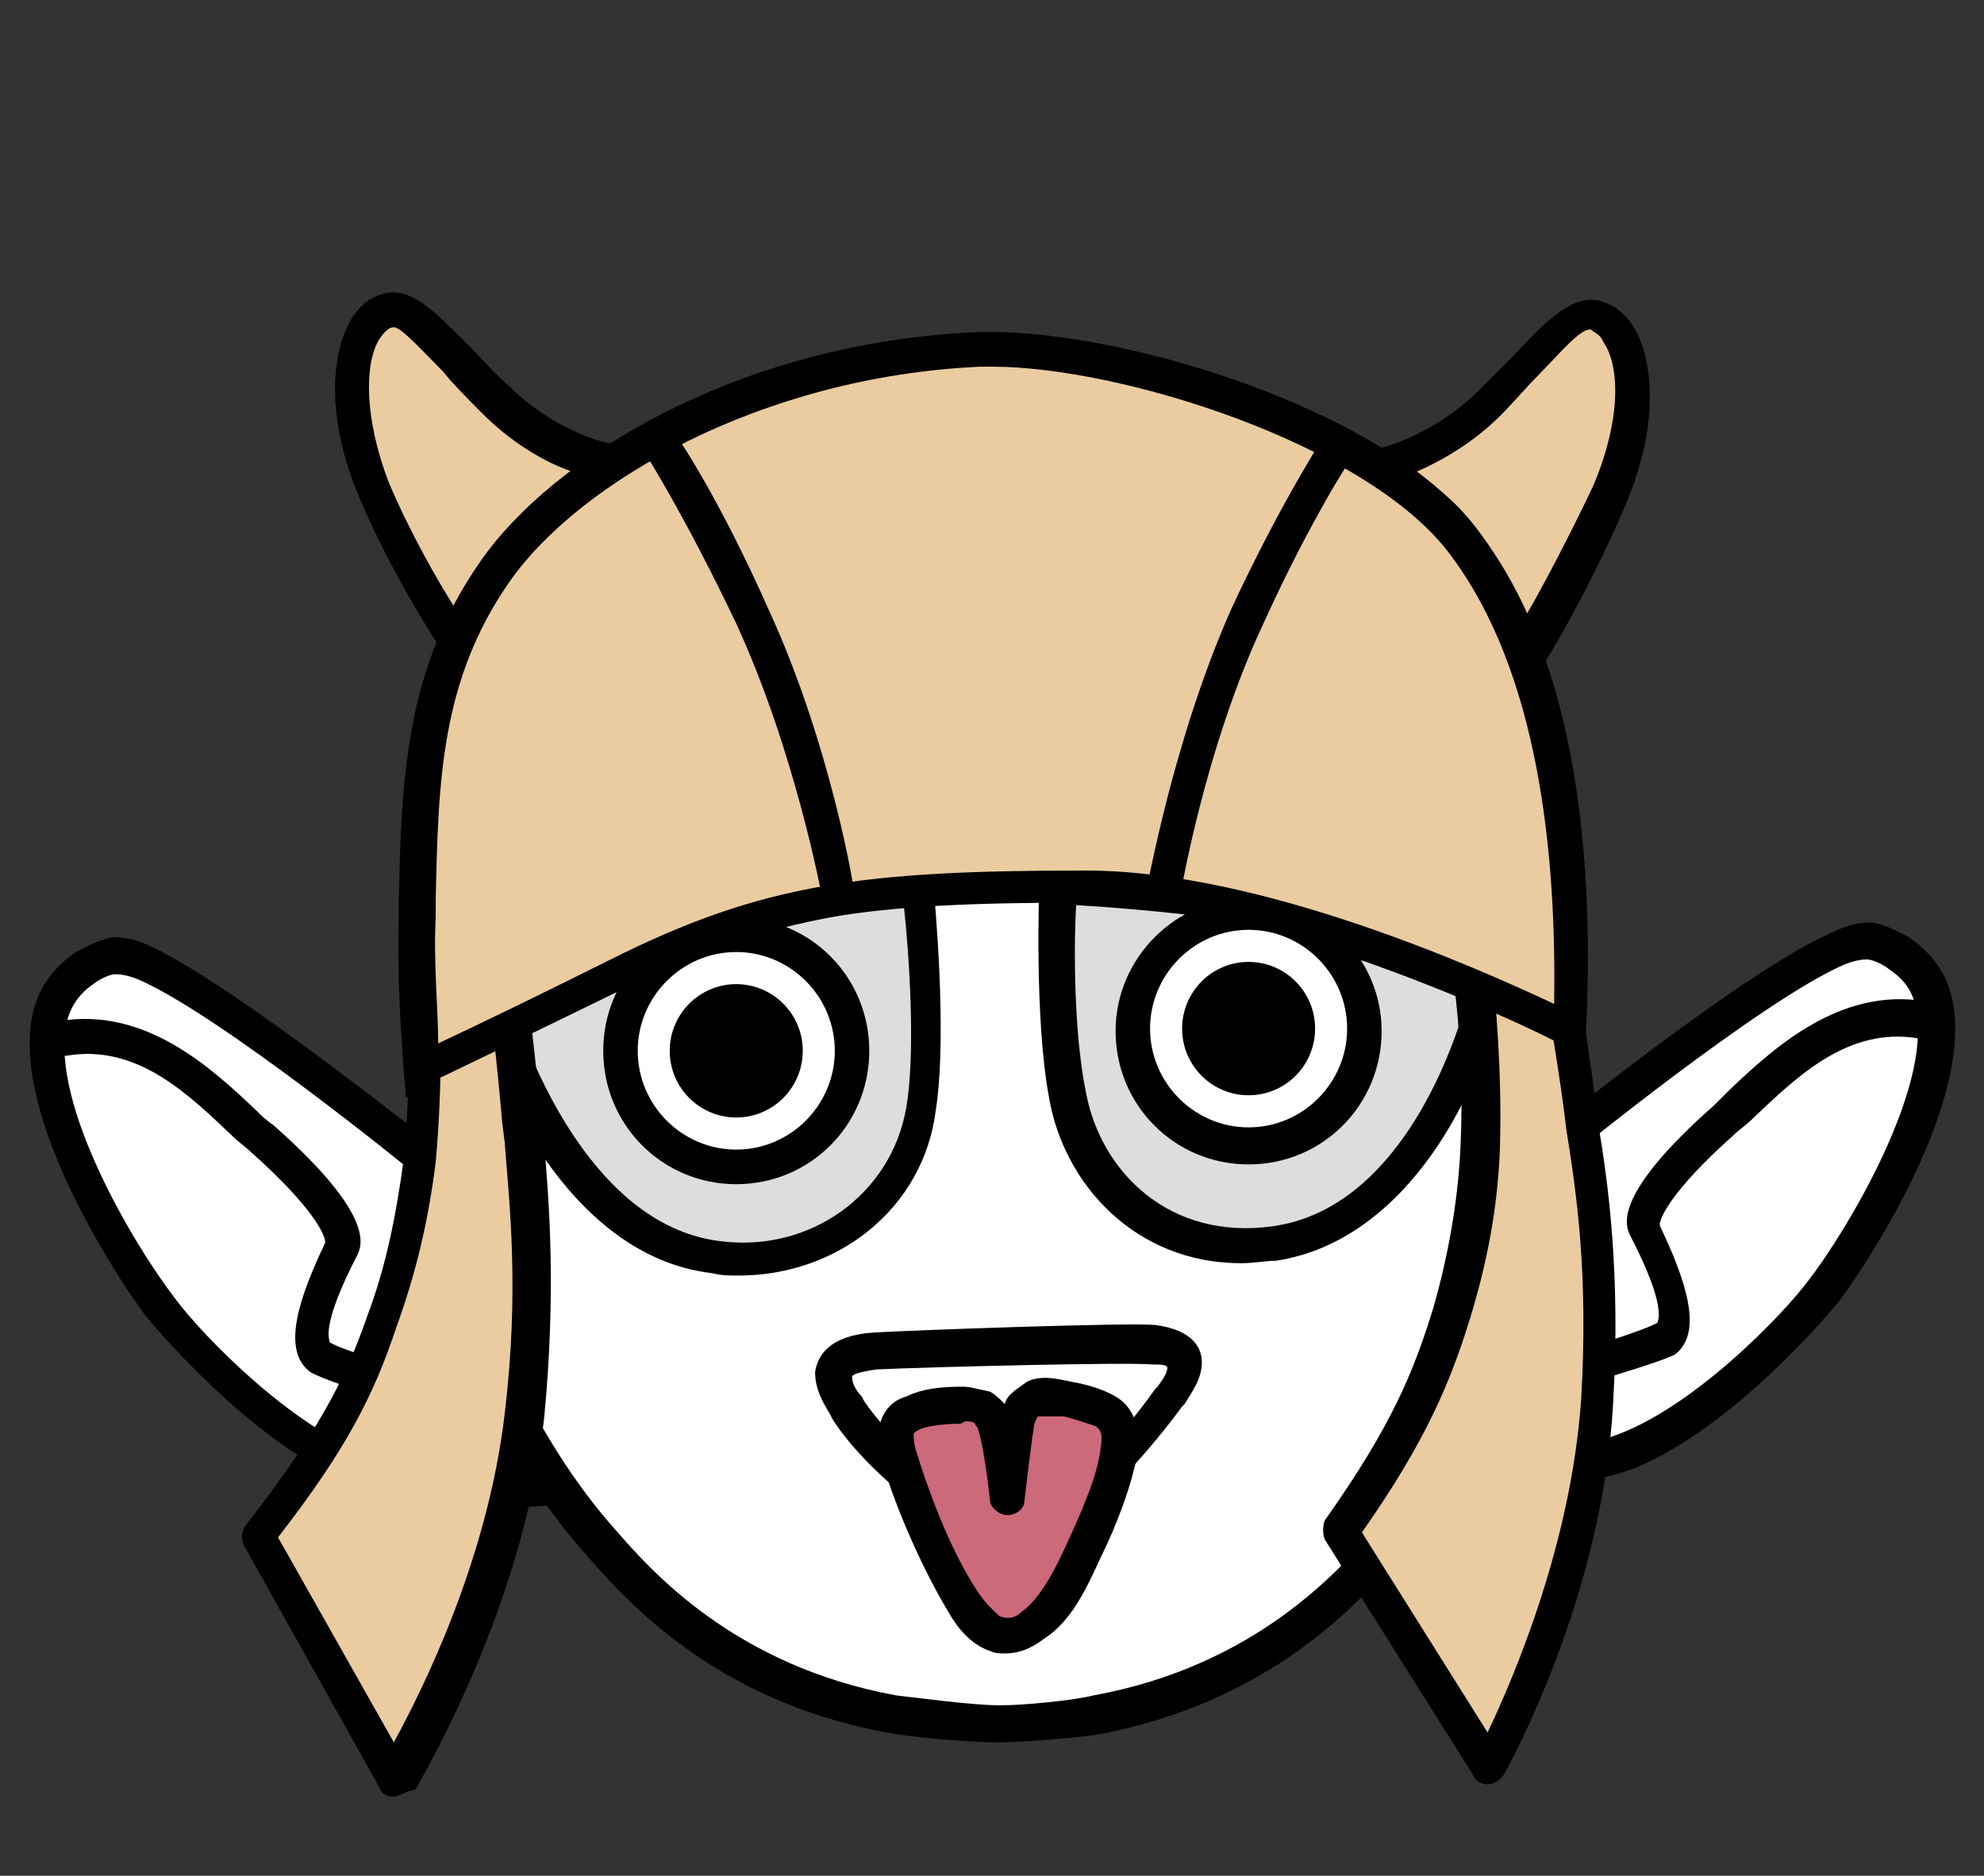 <svg width="55" height="52" viewBox="0 0 55 52" fill="none" xmlns="http://www.w3.org/2000/svg">
<rect x="0" y="0" width="55" height="52" fill="#333333" stroke="none"/>
<g id="2Yellow Ninja- Mask3-Char2" clip-path="url(#clip0_1146_212)">
<g id="Group">
<g id="Group_2">
<g id="Group_3">
<g id="Group_4">
<path id="Vector" d="M11.941 32.281C11.941 32.281 6.341 27.762 4.02 26.735C3.61 26.599 3.337 26.53 3.132 26.53C2.859 26.599 2.517 26.735 2.381 26.872C-0.351 28.584 2.995 34.267 4.429 36.184C5.181 37.074 7.707 39.95 10.166 40.771C12.214 41.524 15.287 41.182 15.287 41.182" fill="white"/>
<path id="Vector_2" d="M13.854 41.798C14.674 41.798 15.22 41.73 15.288 41.73L15.22 40.771C15.152 40.771 12.147 41.045 10.303 40.361C8.118 39.607 5.591 37.006 4.84 35.979C3.679 34.472 1.425 30.638 1.835 28.447C1.904 27.968 2.177 27.557 2.586 27.283C2.655 27.215 2.996 27.009 3.201 27.009C3.269 27.009 3.474 27.009 3.816 27.146C6.069 28.105 11.532 32.555 11.601 32.624L12.215 31.87C12.01 31.734 6.547 27.352 4.225 26.256C3.816 26.051 3.474 25.982 3.133 25.982C2.723 26.051 2.382 26.256 2.108 26.393C1.494 26.804 1.016 27.42 0.879 28.242C0.401 30.98 3.064 35.157 4.021 36.458C4.635 37.211 7.298 40.224 9.893 41.182C11.191 41.73 12.762 41.798 13.854 41.798Z" fill="black"/>
</g>
<g id="Group_5">
<path id="Vector_3" d="M13.854 39.744C14.059 39.744 14.264 39.607 14.332 39.402C14.401 39.128 14.264 38.854 13.991 38.786C11.874 38.169 9.415 37.416 9.142 37.211C9.142 37.142 8.869 36.8 9.894 34.815C10.03 34.541 10.44 33.719 7.572 31.186C7.367 31.049 7.23 30.912 7.094 30.775C5.864 29.611 4.021 27.899 1.63 28.31C1.357 28.31 1.221 28.584 1.221 28.858C1.289 29.132 1.494 29.269 1.835 29.269C3.816 28.926 5.25 30.364 6.479 31.528C6.616 31.665 6.82 31.802 6.957 31.939C8.733 33.514 9.074 34.335 9.006 34.472C8.323 35.91 7.777 37.416 8.596 38.033C9.279 38.443 13.035 39.47 13.854 39.744C13.786 39.744 13.718 39.744 13.854 39.744Z" fill="black"/>
</g>
</g>
<g id="Group_6">
<g id="Group_7">
<path id="Vector_4" d="M43.151 31.802C43.151 31.802 48.751 27.283 51.072 26.256C51.482 26.119 51.755 26.051 51.96 26.051C52.233 26.119 52.575 26.256 52.712 26.393C55.443 28.105 52.097 33.788 50.663 35.705C49.912 36.595 47.385 39.47 44.926 40.292C42.878 41.045 39.805 40.703 39.805 40.703" fill="white"/>
<path id="Vector_5" d="M41.17 41.251C40.351 41.251 39.805 41.182 39.736 41.182L39.805 40.224C39.873 40.224 42.878 40.497 44.721 39.813C46.907 39.06 49.434 36.458 50.185 35.431C51.277 33.993 53.531 30.159 53.121 28.036C53.053 27.489 52.78 27.146 52.37 26.872C52.302 26.804 51.96 26.599 51.755 26.599C51.687 26.599 51.482 26.599 51.141 26.735C48.887 27.694 43.424 32.144 43.356 32.213L42.741 31.46C43.014 31.254 48.409 26.872 50.799 25.845C51.209 25.64 51.55 25.572 51.892 25.572C52.302 25.64 52.643 25.845 52.916 25.982C53.531 26.393 54.009 27.009 54.145 27.831C54.623 30.57 51.96 34.746 51.004 36.047C50.389 36.8 47.726 39.813 45.131 40.771C43.902 41.182 42.263 41.251 41.17 41.251Z" fill="black"/>
</g>
<g id="Group_8">
<path id="Vector_6" d="M41.24 39.197C41.035 39.197 40.83 39.06 40.761 38.854C40.693 38.58 40.83 38.306 41.103 38.238C43.22 37.622 45.678 36.869 45.952 36.663C45.952 36.595 46.225 36.252 45.2 34.267C45.064 33.993 44.654 33.171 47.522 30.638C47.659 30.501 47.795 30.364 47.932 30.227C49.161 29.063 51.005 27.352 53.395 27.762C53.668 27.831 53.805 28.036 53.805 28.379C53.737 28.652 53.532 28.789 53.19 28.789C51.21 28.447 49.776 29.885 48.547 31.049C48.41 31.186 48.205 31.323 48.069 31.46C46.293 33.034 45.952 33.856 46.02 33.993C46.703 35.431 47.249 36.937 46.43 37.553C45.747 37.896 41.991 38.923 41.24 39.197C41.308 39.197 41.24 39.197 41.24 39.197Z" fill="black"/>
</g>
</g>
<g id="Group_9">
<path id="Vector_7" d="M30.381 47.55C35.025 46.66 37.415 43.989 38.44 42.757C40.01 40.977 41.513 38.375 42.332 35.705C43.561 31.46 43.493 23.791 43.015 22.08C41.854 17.835 39.396 14.754 35.23 12.836C32.703 11.672 30.245 11.33 27.308 11.399C24.099 11.467 20.957 12.289 19.797 12.836C15.699 14.754 13.104 17.766 11.943 22.08C11.465 23.86 11.465 31.528 12.694 35.773C13.514 38.512 15.016 41.045 16.587 42.825C17.68 44.058 20.001 46.728 24.645 47.618C25.26 47.687 26.899 47.892 27.581 47.892C28.333 47.755 29.767 47.687 30.381 47.55Z" fill="white"/>
<path id="Vector_8" d="M27.649 48.303C26.898 48.303 25.259 48.166 24.576 48.029C19.728 47.139 17.269 44.263 16.245 43.099C14.469 41.114 13.035 38.375 12.216 35.842C10.987 31.597 10.987 23.791 11.465 21.943C12.694 17.492 15.357 14.343 19.591 12.426C20.684 11.878 23.825 11.056 27.308 10.988C30.517 10.919 33.044 11.399 35.434 12.426C39.6 14.343 42.263 17.492 43.493 22.011C44.039 23.997 44.107 31.734 42.81 35.91C42.059 38.512 40.556 41.182 38.781 43.168C37.688 44.4 35.23 47.207 30.381 48.097C29.835 48.166 28.401 48.303 27.649 48.303ZM28.059 11.809C27.786 11.809 27.649 11.809 27.376 11.809C24.235 11.878 21.162 12.7 20.069 13.179C16.108 15.027 13.65 17.903 12.489 22.08C12.011 23.86 12.079 31.46 13.24 35.499C13.991 37.896 15.357 40.497 17.064 42.414C18.02 43.51 20.342 46.18 24.849 47.002C25.464 47.07 26.966 47.276 27.718 47.276C28.401 47.276 29.766 47.139 30.313 47.002C34.82 46.18 37.142 43.51 38.098 42.414C39.737 40.497 41.171 37.896 41.922 35.499C43.151 31.254 43.015 23.723 42.605 22.08C41.444 17.835 38.986 14.959 35.093 13.179C33.044 12.289 30.791 11.809 28.059 11.809Z" fill="black"/>
</g>
<g id="Group_10">
<g id="Group_11">
<path id="Vector_9" d="M23.143 38.101C23.211 37.69 23.621 37.485 24.372 37.485C25.806 37.416 31.337 37.211 32.089 37.279C32.84 37.348 32.976 37.622 32.976 37.827C32.976 38.169 32.771 38.443 32.498 38.786C31.747 39.813 30.245 41.524 29.425 41.867C28.333 42.414 27.308 42.278 26.489 41.798C25.874 41.388 24.372 40.224 23.552 39.06C23.279 38.786 23.143 38.443 23.143 38.101Z" fill="white"/>
<path id="Vector_10" d="M27.854 42.757C27.239 42.757 26.693 42.62 26.147 42.278C25.532 41.867 23.893 40.634 23.074 39.334L23.005 39.197C22.801 38.854 22.596 38.512 22.596 38.033C22.664 37.622 22.937 37.006 24.303 36.937C25.532 36.869 31.268 36.663 32.02 36.732C33.112 36.869 33.317 37.416 33.317 37.759C33.317 38.238 33.044 38.58 32.839 38.923L32.771 38.991C32.02 40.018 30.517 41.798 29.561 42.209C29.015 42.62 28.469 42.757 27.854 42.757ZM23.62 38.169C23.62 38.306 23.688 38.512 23.893 38.717L23.962 38.854C24.713 39.95 26.147 41.114 26.693 41.456C27.444 41.867 28.264 41.867 29.151 41.456C29.834 41.182 31.2 39.676 32.02 38.512L32.088 38.443C32.293 38.169 32.361 38.033 32.361 37.896C32.293 37.827 32.156 37.827 31.951 37.827C31.268 37.759 25.805 37.896 24.303 37.964C23.825 38.033 23.62 38.101 23.62 38.169Z" fill="black"/>
</g>
<g id="Group_12">
<path id="Vector_11" d="M27.923 41.593C27.923 41.593 27.786 40.018 27.513 39.47C27.445 39.334 27.308 39.197 27.171 39.06C27.035 38.991 26.83 38.991 26.693 38.991C26.079 38.991 25.669 39.06 25.259 39.197C24.986 39.265 24.918 39.402 24.849 39.607C24.781 39.813 24.781 40.155 24.918 40.361C25.191 41.319 25.874 43.168 26.693 44.469C26.966 44.948 27.308 45.222 27.581 45.359C27.991 45.496 28.332 45.359 28.605 45.153C29.22 44.742 29.63 43.921 30.04 43.099C30.449 42.278 30.927 41.045 30.996 40.292C31.064 39.813 30.927 39.47 30.586 39.265C30.313 39.128 29.835 38.991 29.493 38.923C29.152 38.854 28.742 38.786 28.537 38.923C28.332 38.991 28.196 39.197 28.128 39.47C27.991 40.292 27.923 41.593 27.923 41.593Z" fill="#CC697A"/>
<path id="Vector_12" d="M27.855 45.838C27.718 45.838 27.581 45.838 27.445 45.769C27.035 45.633 26.625 45.29 26.284 44.674C25.533 43.441 24.713 41.524 24.44 40.429C24.372 40.155 24.304 39.676 24.44 39.334C24.577 38.991 24.85 38.786 25.123 38.717C25.533 38.512 26.011 38.443 26.694 38.443C26.899 38.443 27.104 38.512 27.445 38.58C27.581 38.649 27.718 38.786 27.855 38.923C27.923 38.649 28.196 38.512 28.469 38.306C28.879 38.101 29.357 38.238 29.698 38.306C30.108 38.375 30.586 38.512 30.928 38.717C31.406 38.991 31.611 39.539 31.542 40.224C31.406 41.114 30.928 42.346 30.518 43.168C30.108 44.058 29.698 44.948 28.947 45.427C28.674 45.633 28.333 45.838 27.855 45.838ZM26.625 39.47C26.147 39.47 25.738 39.539 25.533 39.607C25.396 39.676 25.396 39.676 25.328 39.744C25.328 39.813 25.328 40.018 25.396 40.224C25.669 41.114 26.284 42.894 27.104 44.126C27.377 44.537 27.65 44.742 27.718 44.811C27.923 44.879 28.128 44.879 28.333 44.674C28.811 44.332 29.221 43.578 29.562 42.825C29.903 42.072 30.45 40.908 30.518 40.087C30.586 39.676 30.45 39.607 30.381 39.539C30.177 39.47 29.767 39.334 29.494 39.265C28.947 39.265 28.811 39.265 28.811 39.265C28.742 39.265 28.742 39.334 28.674 39.47C28.538 40.361 28.401 41.593 28.401 41.593C28.401 41.867 28.128 42.004 27.923 42.004C27.718 42.004 27.445 41.798 27.445 41.593C27.377 40.977 27.24 39.95 27.104 39.607C27.104 39.539 27.035 39.539 27.035 39.47C26.967 39.402 26.83 39.402 26.762 39.402C26.625 39.47 26.625 39.47 26.625 39.47Z" fill="black"/>
</g>
</g>
</g>
<g id="Group_13">
<g id="Group_14">
<path id="Vector_13" d="M25.465 24.613C25.465 24.613 25.874 28.652 25.533 30.775C25.123 33.308 22.733 35.225 19.797 34.883C16.382 34.472 14.47 30.433 13.787 28.447C13.787 28.447 15.631 27.215 19.728 25.845C21.777 25.161 23.484 24.818 25.465 24.613Z" fill="#DDDDDD"/>
<path id="Vector_14" d="M20.479 35.362C20.206 35.362 20.001 35.362 19.728 35.294C15.63 34.815 13.65 29.611 13.309 28.516L13.24 28.173L13.513 27.968C13.582 27.899 15.425 26.667 19.591 25.298C21.367 24.681 23.074 24.339 25.328 24.065L25.806 23.997L25.874 24.476C25.874 24.613 26.284 28.584 25.942 30.775C25.601 33.514 23.211 35.362 20.479 35.362ZM14.47 28.652C15.016 30.09 16.723 33.993 19.933 34.404C22.459 34.746 24.713 33.103 25.123 30.706C25.396 29.132 25.191 26.325 25.054 25.092C23.074 25.366 21.572 25.708 20.001 26.188C16.928 27.283 15.152 28.242 14.47 28.652Z" fill="black"/>
</g>
<g id="Group_15">
<path id="Vector_15" d="M29.424 24.613C29.424 24.613 29.219 28.242 29.629 30.364C30.039 32.624 32.019 34.952 35.365 34.472C38.985 33.925 40.829 29.474 41.17 27.42C41.17 27.42 39.053 26.119 35.297 25.366C33.453 24.887 31.268 24.681 29.424 24.613Z" fill="#DDDDDD"/>
<path id="Vector_16" d="M34.409 35.02C31.472 35.02 29.492 32.829 29.082 30.433C28.672 28.242 28.809 24.681 28.809 24.544L28.877 24.065L29.355 24.134C31.814 24.271 33.726 24.544 35.297 24.818C39.052 25.572 41.238 26.872 41.374 26.941L41.648 27.146L41.579 27.489C41.169 30.09 39.052 34.404 35.365 34.952C35.092 34.952 34.75 35.02 34.409 35.02ZM29.833 25.092C29.765 26.188 29.765 28.652 30.107 30.296C30.516 32.487 32.428 34.404 35.297 33.993C38.643 33.514 40.213 29.406 40.691 27.625C40.008 27.215 38.096 26.393 35.297 25.708C33.794 25.434 32.019 25.229 29.833 25.092Z" fill="black"/>
</g>
<g id="Group_16">
<path id="Vector_17" d="M40.282 36.389C39.804 38.101 39.121 39.744 37.209 42.483L41.306 48.987C41.306 48.987 44.038 44.195 44.311 38.786C44.516 34.883 44.038 32.35 43.901 30.706C43.628 28.516 43.15 25.777 43.15 25.777L40.828 26.462C40.828 26.462 41.238 28.789 41.102 31.734C40.897 33.719 40.623 35.157 40.282 36.389Z" fill="#EACCA0"/>
<path id="Vector_18" d="M41.238 49.467C41.102 49.467 40.897 49.398 40.828 49.193L36.731 42.688C36.663 42.551 36.663 42.278 36.731 42.141C38.575 39.539 39.189 38.033 39.736 36.252C40.145 34.815 40.419 33.308 40.487 31.802C40.623 28.926 40.214 26.599 40.214 26.599C40.145 26.325 40.282 26.119 40.555 26.051L42.809 25.298C42.945 25.229 43.082 25.229 43.218 25.366C43.355 25.434 43.423 25.572 43.492 25.708C43.492 25.777 43.97 28.447 44.243 30.638L44.311 31.186C44.584 32.829 44.926 35.294 44.721 38.854C44.448 44.263 41.784 49.056 41.648 49.261C41.58 49.33 41.443 49.467 41.238 49.467ZM37.755 42.483L41.238 48.029C41.989 46.454 43.56 42.757 43.833 38.786C44.038 35.294 43.697 33.034 43.423 31.323L43.355 30.775C43.15 29.2 42.809 27.352 42.672 26.462L41.375 26.872C41.443 27.694 41.648 29.611 41.58 31.87C41.511 33.514 41.238 34.952 40.76 36.526C40.214 38.306 39.531 39.95 37.755 42.483Z" fill="black"/>
</g>
<g id="Group_17">
<path id="Vector_19" d="M10.577 36.663C9.962 38.375 9.279 39.881 7.162 42.551L10.918 49.261C10.918 49.261 13.854 44.605 14.469 39.265C14.879 35.362 14.537 32.829 14.401 31.117C14.196 28.926 13.854 26.256 13.854 26.256L11.601 26.872C11.601 26.872 11.874 29.2 11.533 32.144C11.328 34.062 10.986 35.499 10.577 36.663Z" fill="#EACCA0"/>
<path id="Vector_20" d="M10.918 49.809C10.849 49.809 10.918 49.809 10.918 49.809C10.713 49.809 10.576 49.741 10.508 49.535L6.752 42.825C6.684 42.62 6.684 42.483 6.82 42.278C8.732 39.813 9.552 38.306 10.166 36.526C10.713 35.089 10.986 33.651 11.191 32.144C11.464 29.269 11.259 26.941 11.259 26.941C11.191 26.667 11.396 26.53 11.601 26.393L13.854 25.777C13.991 25.708 14.127 25.777 14.264 25.845C14.332 25.914 14.469 26.051 14.469 26.188C14.469 26.256 14.81 28.926 15.015 31.117L15.083 31.665C15.22 33.308 15.425 35.773 15.083 39.334C14.469 44.742 11.601 49.398 11.532 49.604C11.191 49.672 11.054 49.809 10.918 49.809ZM7.708 42.62L10.918 48.303C11.737 46.797 13.513 43.236 13.991 39.197C14.4 35.773 14.127 33.445 13.991 31.665L13.922 31.117C13.786 29.543 13.581 27.694 13.444 26.804L12.147 27.215C12.215 28.036 12.283 29.953 12.079 32.213C11.874 33.856 11.532 35.294 10.986 36.8C10.371 38.649 9.62 40.155 7.708 42.62Z" fill="black"/>
</g>
<g id="Group_18">
<path id="Vector_21" d="M14.264 15.301C15.903 13.521 17.679 12.7 17.474 12.836C16.996 13.11 15.084 12.426 13.786 11.125C12.215 9.55 11.464 8.523 10.85 8.591C9.894 8.728 9.279 10.851 10.44 13.59C11.396 15.849 12.83 17.903 12.83 17.903C12.83 17.903 13.649 15.986 14.264 15.301Z" fill="#EACCA0"/>
<path id="Vector_22" d="M12.83 18.93L12.352 18.177C12.284 18.108 10.918 16.054 9.962 13.795C9.006 11.536 9.211 9.824 9.689 8.934C9.962 8.455 10.303 8.181 10.781 8.112C11.464 8.044 12.011 8.591 13.035 9.618C13.376 9.961 13.718 10.372 14.127 10.714C15.357 11.946 16.996 12.426 17.269 12.289C17.405 12.22 17.542 12.22 17.678 12.22L17.952 12.289L18.02 12.905L17.678 13.11C17.678 13.11 17.61 13.11 17.61 13.179C17.337 13.316 15.903 14.069 14.605 15.575C14.127 16.054 13.445 17.561 13.171 18.04L12.83 18.93ZM10.918 9.071C10.85 9.071 10.918 9.071 10.918 9.071C10.781 9.071 10.645 9.208 10.508 9.413C10.098 10.098 10.098 11.604 10.781 13.384C11.396 14.822 12.147 16.123 12.625 16.876C12.966 16.26 13.376 15.37 13.854 14.959C14.401 14.343 15.22 13.658 15.971 13.11C15.084 12.836 14.127 12.22 13.376 11.467C12.966 11.056 12.557 10.646 12.284 10.303C11.737 9.755 11.123 9.071 10.918 9.071Z" fill="black"/>
</g>
<g id="Group_19">
<path id="Vector_23" d="M40.282 14.617C39.052 13.179 37.345 12.7 37.55 12.768C38.028 13.042 39.94 12.357 41.238 11.056C42.808 9.482 43.56 8.455 44.174 8.523C45.13 8.66 45.745 10.782 44.584 13.521C43.628 15.781 42.262 17.971 42.262 17.971C42.262 17.971 41.374 15.781 40.282 14.617Z" fill="#EACCA0"/>
<path id="Vector_24" d="M42.126 19.136L41.784 18.245C41.784 18.245 40.896 16.054 39.872 14.959C38.984 14.069 37.96 13.521 37.55 13.316C37.482 13.316 37.345 13.247 37.277 13.247L37.004 13.11L37.072 12.494L37.345 12.426C37.414 12.357 37.618 12.426 37.823 12.494C38.233 12.494 39.667 12.083 40.896 10.919C41.306 10.509 41.648 10.166 41.989 9.824C42.945 8.797 43.56 8.249 44.243 8.318C44.652 8.386 45.062 8.66 45.335 9.139C45.813 10.029 46.018 11.741 45.062 14C44.106 16.26 42.809 18.451 42.672 18.588L42.126 19.136ZM40.623 14.274C41.306 15.027 41.921 16.191 42.331 17.013C42.809 16.191 43.56 14.754 44.174 13.453C44.925 11.672 44.925 10.166 44.447 9.482C44.379 9.276 44.174 9.208 44.106 9.139C43.833 9.071 43.218 9.824 42.672 10.372C42.331 10.714 41.989 11.125 41.579 11.536C40.896 12.22 40.009 12.768 39.189 13.11C39.667 13.384 40.214 13.795 40.623 14.274Z" fill="black"/>
</g>
<g id="Group_20">
<path id="Vector_25" d="M11.67 29.68C11.67 29.68 11.465 27.283 11.534 25.434C11.602 21.874 11.602 18.862 13.719 15.849C15.699 12.973 20.889 9.961 27.104 9.687C30.723 9.55 37.962 11.672 40.488 14.959C43.356 18.588 43.63 24.613 43.493 28.516C43.493 28.516 35.776 24.544 30.04 24.544C23.826 24.544 21.094 24.955 16.997 26.941C14.607 28.31 11.67 29.68 11.67 29.68Z" fill="#EACCA0"/>
<path id="Vector_26" d="M11.26 30.433L11.191 29.68C11.191 29.611 10.987 27.215 11.055 25.434V24.955C11.123 21.532 11.26 18.519 13.309 15.575C15.289 12.7 20.479 9.482 27.103 9.208C30.859 9.071 38.303 11.262 40.898 14.617C43.834 18.314 44.175 24.202 43.971 28.516L43.902 29.269L43.219 28.926C43.151 28.858 35.503 25.024 30.04 25.024C23.962 25.024 21.298 25.366 17.269 27.42C14.879 28.584 11.943 30.022 11.874 30.022L11.26 30.433ZM27.513 10.166C27.445 10.166 27.24 10.166 27.171 10.166C21.094 10.44 16.04 13.384 14.128 16.123C12.216 18.862 12.148 21.669 12.079 24.955V25.434C12.011 26.599 12.148 28.036 12.148 28.926C13.172 28.447 15.152 27.489 16.928 26.599C21.162 24.476 23.962 24.134 30.108 24.134C34.956 24.134 41.034 26.872 43.083 27.831C43.151 23.723 42.673 18.588 40.146 15.301C37.825 12.289 31.064 10.166 27.513 10.166Z" fill="black"/>
</g>
<g id="Group_21">
<path id="Vector_27" d="M32.702 24.955L31.746 24.818C31.814 24.613 32.497 20.573 34.136 16.876C35.57 13.795 36.731 12.083 36.731 12.015L37.551 12.563C37.551 12.563 36.39 14.274 35.024 17.287C33.385 20.779 32.702 24.887 32.702 24.955Z" fill="black"/>
</g>
<g id="Group_22">
<path id="Vector_28" d="M22.8 24.955C22.8 24.887 22.049 20.847 20.41 17.287C18.976 14.274 17.883 12.563 17.883 12.563L18.702 12.015C18.771 12.083 19.931 13.795 21.297 16.876C23.005 20.573 23.688 24.613 23.688 24.818L22.8 24.955Z" fill="black"/>
</g>
<g id="Group_23">
<g id="Group_24">
<path id="Vector_29" d="M20.411 32.35C22.183 32.35 23.62 30.909 23.62 29.132C23.62 27.355 22.183 25.914 20.411 25.914C18.638 25.914 17.201 27.355 17.201 29.132C17.201 30.909 18.638 32.35 20.411 32.35Z" fill="white"/>
<path id="Vector_30" d="M20.41 32.829C18.362 32.829 16.723 31.186 16.723 29.132C16.723 27.078 18.362 25.434 20.41 25.434C22.459 25.434 24.098 27.078 24.098 29.132C24.098 31.186 22.459 32.829 20.41 32.829ZM20.41 26.393C18.908 26.393 17.679 27.625 17.679 29.132C17.679 30.638 18.908 31.87 20.41 31.87C21.913 31.87 23.142 30.638 23.142 29.132C23.142 27.625 21.913 26.393 20.41 26.393Z" fill="black"/>
</g>
<path id="Vector_31" d="M20.41 30.98C21.428 30.98 22.254 30.153 22.254 29.132C22.254 28.111 21.428 27.283 20.41 27.283C19.392 27.283 18.566 28.111 18.566 29.132C18.566 30.153 19.392 30.98 20.41 30.98Z" fill="black"/>
</g>
<g id="Group_25">
<g id="Group_26">
<path id="Vector_32" d="M34.614 31.734C36.386 31.734 37.824 30.293 37.824 28.516C37.824 26.738 36.386 25.298 34.614 25.298C32.841 25.298 31.404 26.738 31.404 28.516C31.404 30.293 32.841 31.734 34.614 31.734Z" fill="white"/>
<path id="Vector_33" d="M34.613 32.281C32.565 32.281 30.926 30.638 30.926 28.584C30.926 26.53 32.633 24.887 34.613 24.887C36.594 24.887 38.301 26.53 38.301 28.584C38.301 30.638 36.662 32.281 34.613 32.281ZM34.613 25.777C33.111 25.777 31.882 27.009 31.882 28.516C31.882 30.022 33.111 31.254 34.613 31.254C36.116 31.254 37.345 30.022 37.345 28.516C37.345 27.009 36.116 25.777 34.613 25.777Z" fill="black"/>
</g>
<path id="Vector_34" d="M34.613 30.364C35.632 30.364 36.457 29.537 36.457 28.516C36.457 27.495 35.632 26.667 34.613 26.667C33.595 26.667 32.77 27.495 32.77 28.516C32.77 29.537 33.595 30.364 34.613 30.364Z" fill="black"/>
</g>
</g>
</g>
</g>
<defs>
<clipPath id="clip0_1146_212">
<rect width="54.154" height="51.077" fill="white" transform="translate(0.537 0.923)"/>
</clipPath>
</defs>
</svg>
